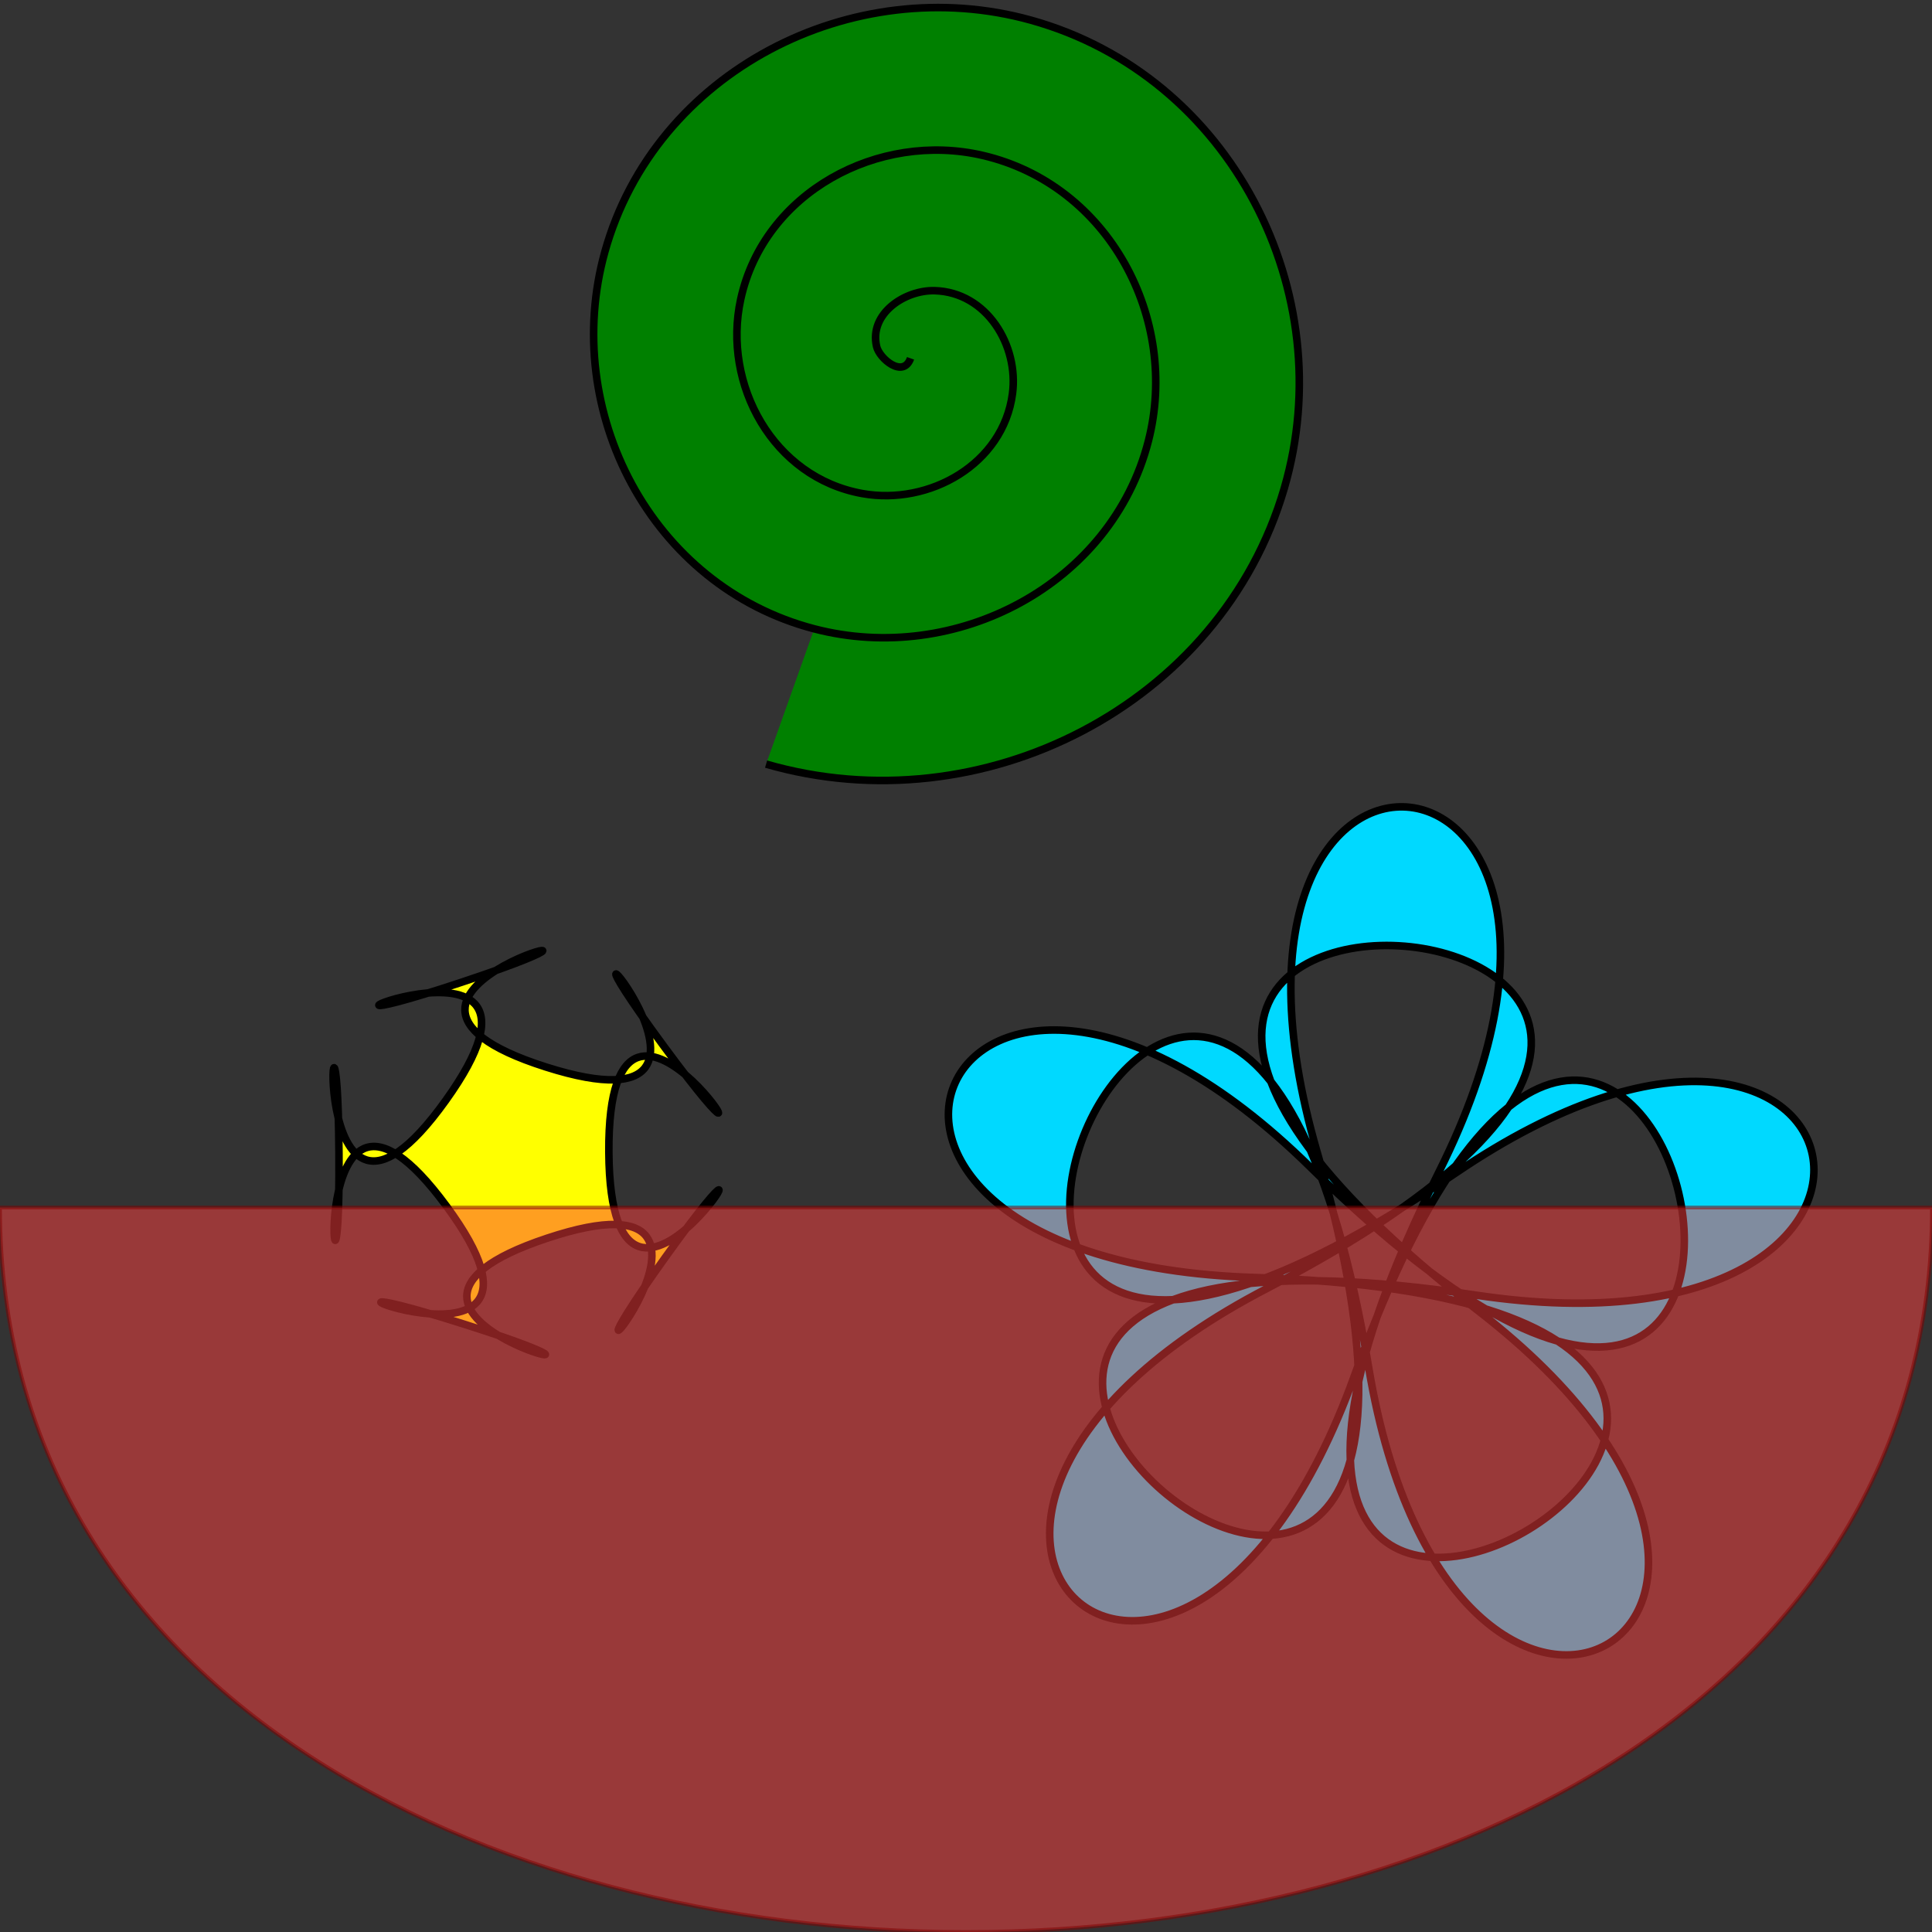 <?xml version="1.0" encoding="utf-8"?>
<svg id="svg2" viewBox="0 0 256 256" xmlns="http://www.w3.org/2000/svg">
  <rect x="0" y="0" width="256" height="256" fill="#333333" stroke="none"/>
  <g id="layer1">
    <path style="fill: rgb(0, 128, 0); stroke: rgb(0, 0, 0); stroke-width: 1px; stroke-linecap: butt; stroke-linejoin: miter; stroke-opacity: 1;" id="path2993" d="M 121.996 56.286 C 124.269 58.023 120.791 60.229 119.128 60.09 C 114.622 59.714 113.149 54.167 114.44 50.505 C 116.749 43.955 124.804 42.112 130.601 44.866 C 139.108 48.903 141.337 59.883 137.106 67.846 C 131.467 78.459 117.643 81.115 107.658 75.318 C 95.087 68.019 92.038 51.099 99.331 38.945 C 108.161 24.222 127.939 20.735 142.074 29.638 C 158.73 40.133 162.6 63.081 152.216 79.407 C 140.227 98.254 114.45 102.571 96.183 90.543 C 75.425 76.876 70.73 47.87 84.221 27.382 C 99.354 4.399 131.152 -0.749 153.546 14.412 C 178.408 31.243 183.93 66.324 167.328 90.965" transform="matrix(0.306, 0.952, -0.952, 0.306, 136.906, -85.885)"/>
    <path style="fill:#ffff00;fill-rule:evenodd;stroke:#000000;stroke-width:1px;stroke-linecap:butt;stroke-linejoin:miter;stroke-opacity:1" id="path2997" d="M 87.949 138.608 C 107.858 165.629 80.451 119.108 80.676 152.671 C 80.901 186.233 107.682 139.349 88.137 166.634 C 68.592 193.919 104.366 153.477 72.515 164.062 C 40.665 174.648 93.53 185.63 61.541 175.473 C 29.552 165.316 79.069 186.842 59.159 159.822 C 39.25 132.801 45.141 186.473 44.916 152.91 C 44.691 119.348 39.52 173.094 59.066 145.809 C 78.611 118.524 29.387 140.712 61.237 130.127 C 93.087 119.541 40.374 131.232 72.363 141.389 C 104.353 151.546 68.039 111.588 87.949 138.608 Z"/>
    <path style="fill-rule: evenodd; stroke: rgb(0, 0, 0); stroke-width: 1px; stroke-linecap: butt; stroke-linejoin: miter; stroke-opacity: 1; fill: rgb(0, 217, 255);" id="path2999" d="M 195.953 173.753 C 104 102.422 271.148 117.1 167.868 170.734 C 107.962 201.844 156.588 245.827 179.456 182.317 C 218.88 72.822 256.572 236.325 173.648 154.674 C 125.549 107.313 98.745 167.151 166.213 169.274 C 282.531 172.933 138.678 259.305 190.708 155.208 C 220.887 94.828 155.695 87.826 174.525 152.649 C 206.99 264.405 80.392 154.283 195.472 171.599 C 262.223 181.642 248.736 117.477 192.906 155.417 C 96.651 220.827 162.263 66.395 181.356 181.194 C 192.431 247.781 249.288 215.127 195.953 173.753 Z"/>
    <path id="Ferry" d="M 0 160 C 0 224, 64 256, 128 256 C 192 256,256 224, 256 160 Z" style="fill: rgb(255, 64, 64); fill-opacity: 0.5; stroke-width: 0.5; stroke-opacity: 0.5; stroke: rgb(128, 0, 0);"/>
  </g>
</svg>